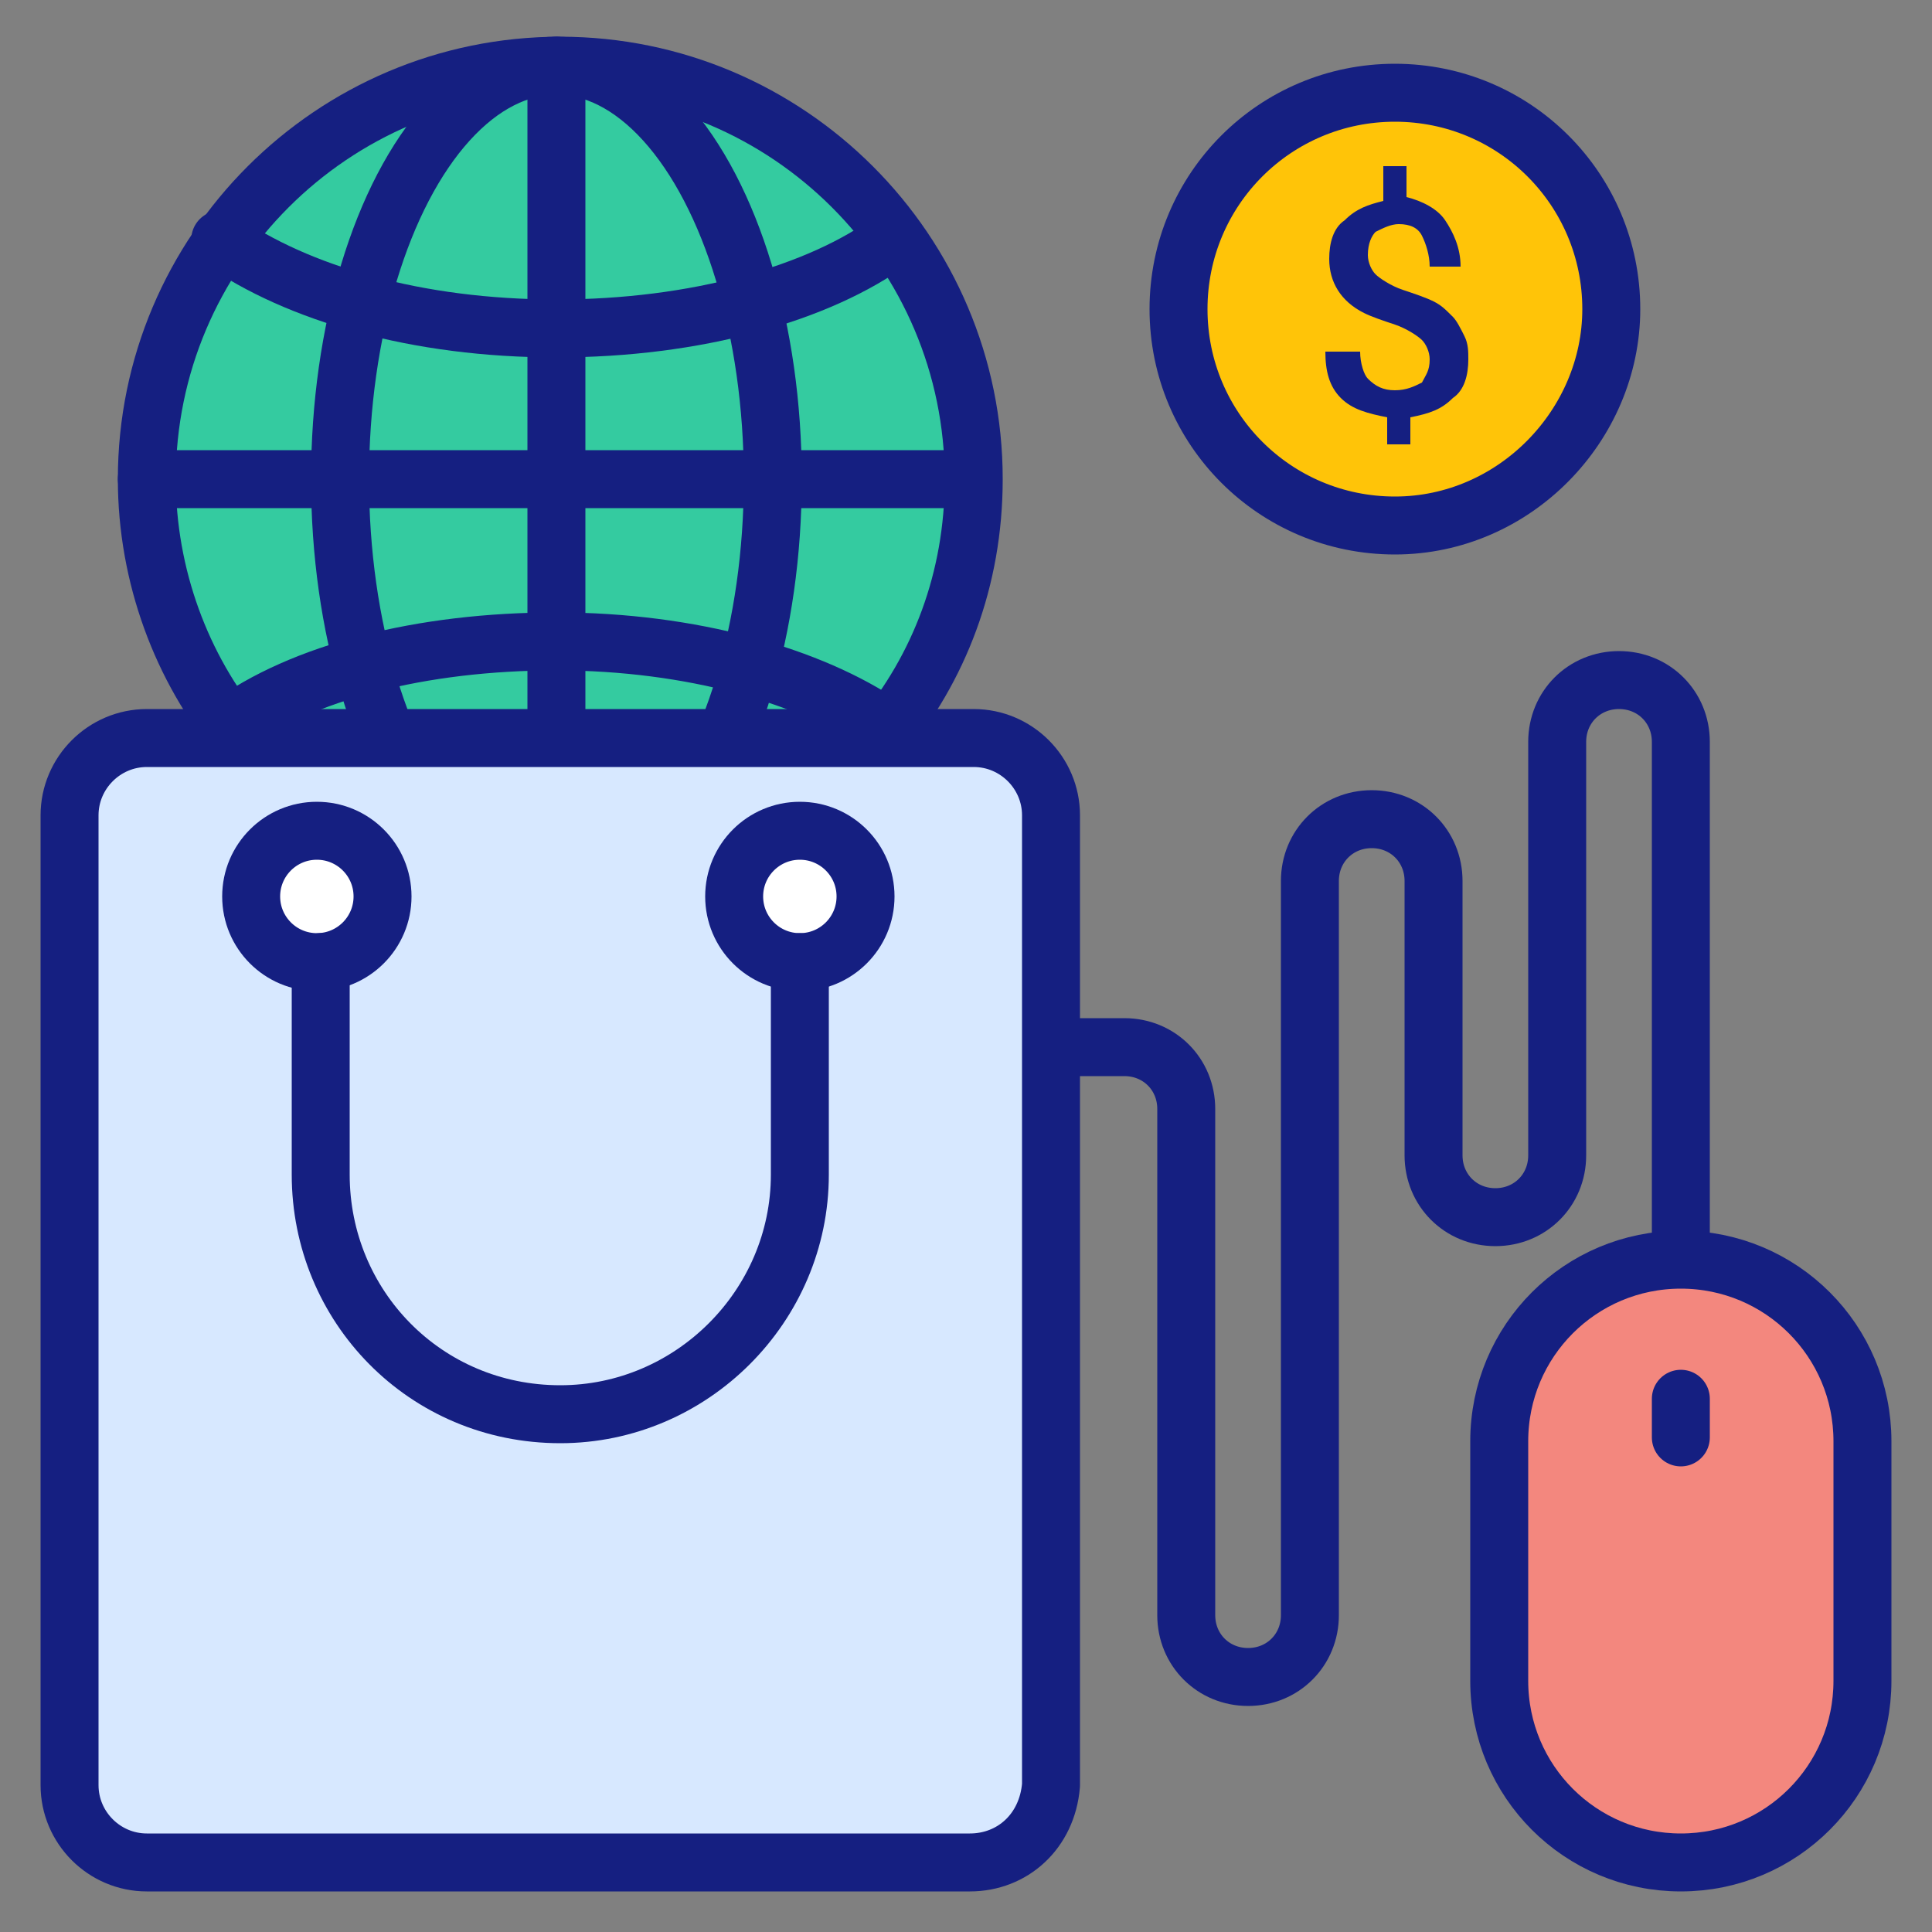 <svg id="Layer_1" height="512" viewBox="0 0 50 50" width="512" xmlns="http://www.w3.org/2000/svg"><rect x="0" y="0" width="50" height="50" fill="#808080" stroke="none"/><g><ellipse cx="14.4" cy="12.4" fill="#34cba0" rx="10.7" ry="10.7"/><g style="fill:none;stroke:#151f81;stroke-linecap:round;stroke-linejoin:round;stroke-miterlimit:10;stroke-width:1.5"><path d="m6.2 19.1c-1.5-1.8-2.4-4.2-2.4-6.7 0-5.9 4.8-10.7 10.7-10.7s10.7 4.8 10.7 10.7c0 2.6-.9 4.9-2.4 6.7"/><ellipse cx="14.4" cy="12.4" rx="5.6" ry="10.7"/><path d="m23.1 6.2c-1.9 1.4-5.1 2.3-8.7 2.3s-6.7-.9-8.7-2.3"/><path d="m5.9 18.8c1.9-1.4 5-2.2 8.5-2.2s6.6.9 8.5 2.2"/><path d="m14.4 1.7v21.4"/><path d="m3.8 12.4h21.3"/></g><path d="m25.1 48.2h-21.3c-1.1 0-2-.9-2-2v-25.1c0-1.1.9-2 2-2h21.4c1.1 0 2 .9 2 2v25.1c-.1 1.2-1 2-2.1 2z" fill="#d7e8ff"/><path d="m25.1 48.2h-21.3c-1.1 0-2-.9-2-2v-25.1c0-1.1.9-2 2-2h21.4c1.1 0 2 .9 2 2v25.1c-.1 1.2-1 2-2.1 2z" style="fill:none;stroke:#151f81;stroke-linecap:round;stroke-linejoin:round;stroke-miterlimit:10;stroke-width:1.5"/><circle cx="8.2" cy="23.2" fill="#fff" r="1.7"/><circle cx="20.7" cy="23.2" fill="#fff" r="1.7"/><path d="m20.7 24.9v5.5c0 3.4-2.8 6.2-6.2 6.2-3.5 0-6.2-2.8-6.2-6.2v-5.5" style="fill:none;stroke:#151f81;stroke-linecap:round;stroke-linejoin:round;stroke-miterlimit:10;stroke-width:1.5"/><circle cx="8.2" cy="23.2" r="1.7" style="fill:none;stroke:#151f81;stroke-linecap:round;stroke-linejoin:round;stroke-miterlimit:10;stroke-width:1.5"/><circle cx="20.7" cy="23.2" r="1.7" style="fill:none;stroke:#151f81;stroke-linecap:round;stroke-linejoin:round;stroke-miterlimit:10;stroke-width:1.5"/><path d="m43.5 48.2c-2.6 0-4.7-2.1-4.7-4.7v-6.2c0-2.6 2.1-4.7 4.7-4.7 2.6 0 4.7 2.1 4.7 4.7v6.2c0 2.6-2.1 4.7-4.7 4.7z" fill="#f3877e"/><path d="m43.5 48.2c-2.6 0-4.7-2.1-4.7-4.7v-6.2c0-2.6 2.1-4.7 4.7-4.7 2.6 0 4.7 2.1 4.7 4.7v6.2c0 2.6-2.1 4.7-4.7 4.7z" style="fill:none;stroke:#151f81;stroke-linecap:round;stroke-linejoin:round;stroke-miterlimit:10;stroke-width:1.5"/><path d="m43.5 36.2v1" style="fill:none;stroke:#151f81;stroke-linecap:round;stroke-linejoin:round;stroke-miterlimit:10;stroke-width:1.5"/><path d="m43.5 32.4v-13.2c0-.9-.7-1.6-1.6-1.6-.9 0-1.6.7-1.6 1.6v10.7c0 .9-.7 1.6-1.6 1.6-.9 0-1.6-.7-1.6-1.6v-7.1c0-.9-.7-1.6-1.6-1.6-.9 0-1.6.7-1.6 1.6v19c0 .9-.7 1.6-1.6 1.6-.9 0-1.6-.7-1.6-1.6v-13.1c0-.9-.7-1.6-1.6-1.6h-1.6" style="fill:none;stroke:#151f81;stroke-linecap:round;stroke-linejoin:round;stroke-miterlimit:10;stroke-width:1.5"/><path d="m36.1 13.6c-3.1 0-5.6-2.5-5.6-5.6s2.5-5.6 5.6-5.6 5.6 2.5 5.6 5.6c0 3-2.5 5.6-5.6 5.6z" fill="#ffc408"/><path d="m36.1 13.6c-3.1 0-5.6-2.5-5.6-5.6s2.5-5.6 5.6-5.6 5.6 2.5 5.6 5.6c0 3-2.5 5.6-5.6 5.6z" style="fill:none;stroke:#151f81;stroke-linecap:round;stroke-linejoin:round;stroke-miterlimit:10;stroke-width:1.5"/><g><path d="m37 9.3c0-.2-.1-.4-.2-.5s-.4-.3-.7-.4-.6-.2-.8-.3c-.6-.3-.9-.8-.9-1.4 0-.4.1-.8.4-1 .3-.3.6-.4 1-.5v-.9h.6v.8c.4.1.8.3 1 .6s.4.7.4 1.2h-.8c0-.3-.1-.6-.2-.8s-.3-.3-.6-.3c-.2 0-.4.1-.6.2-.1.1-.2.3-.2.6 0 .2.1.4.2.5s.4.3.7.4.6.2.8.3.3.2.5.4c.1.1.2.3.3.5s.1.4.1.6c0 .4-.1.8-.4 1-.3.3-.6.4-1.1.5v.7h-.6v-.7c-.5-.1-.9-.2-1.2-.5s-.4-.7-.4-1.2h.9c0 .3.1.6.2.7.2.2.4.3.7.3s.5-.1.7-.2c.1-.2.2-.3.2-.6z" fill="#151f81"/></g></g></svg>